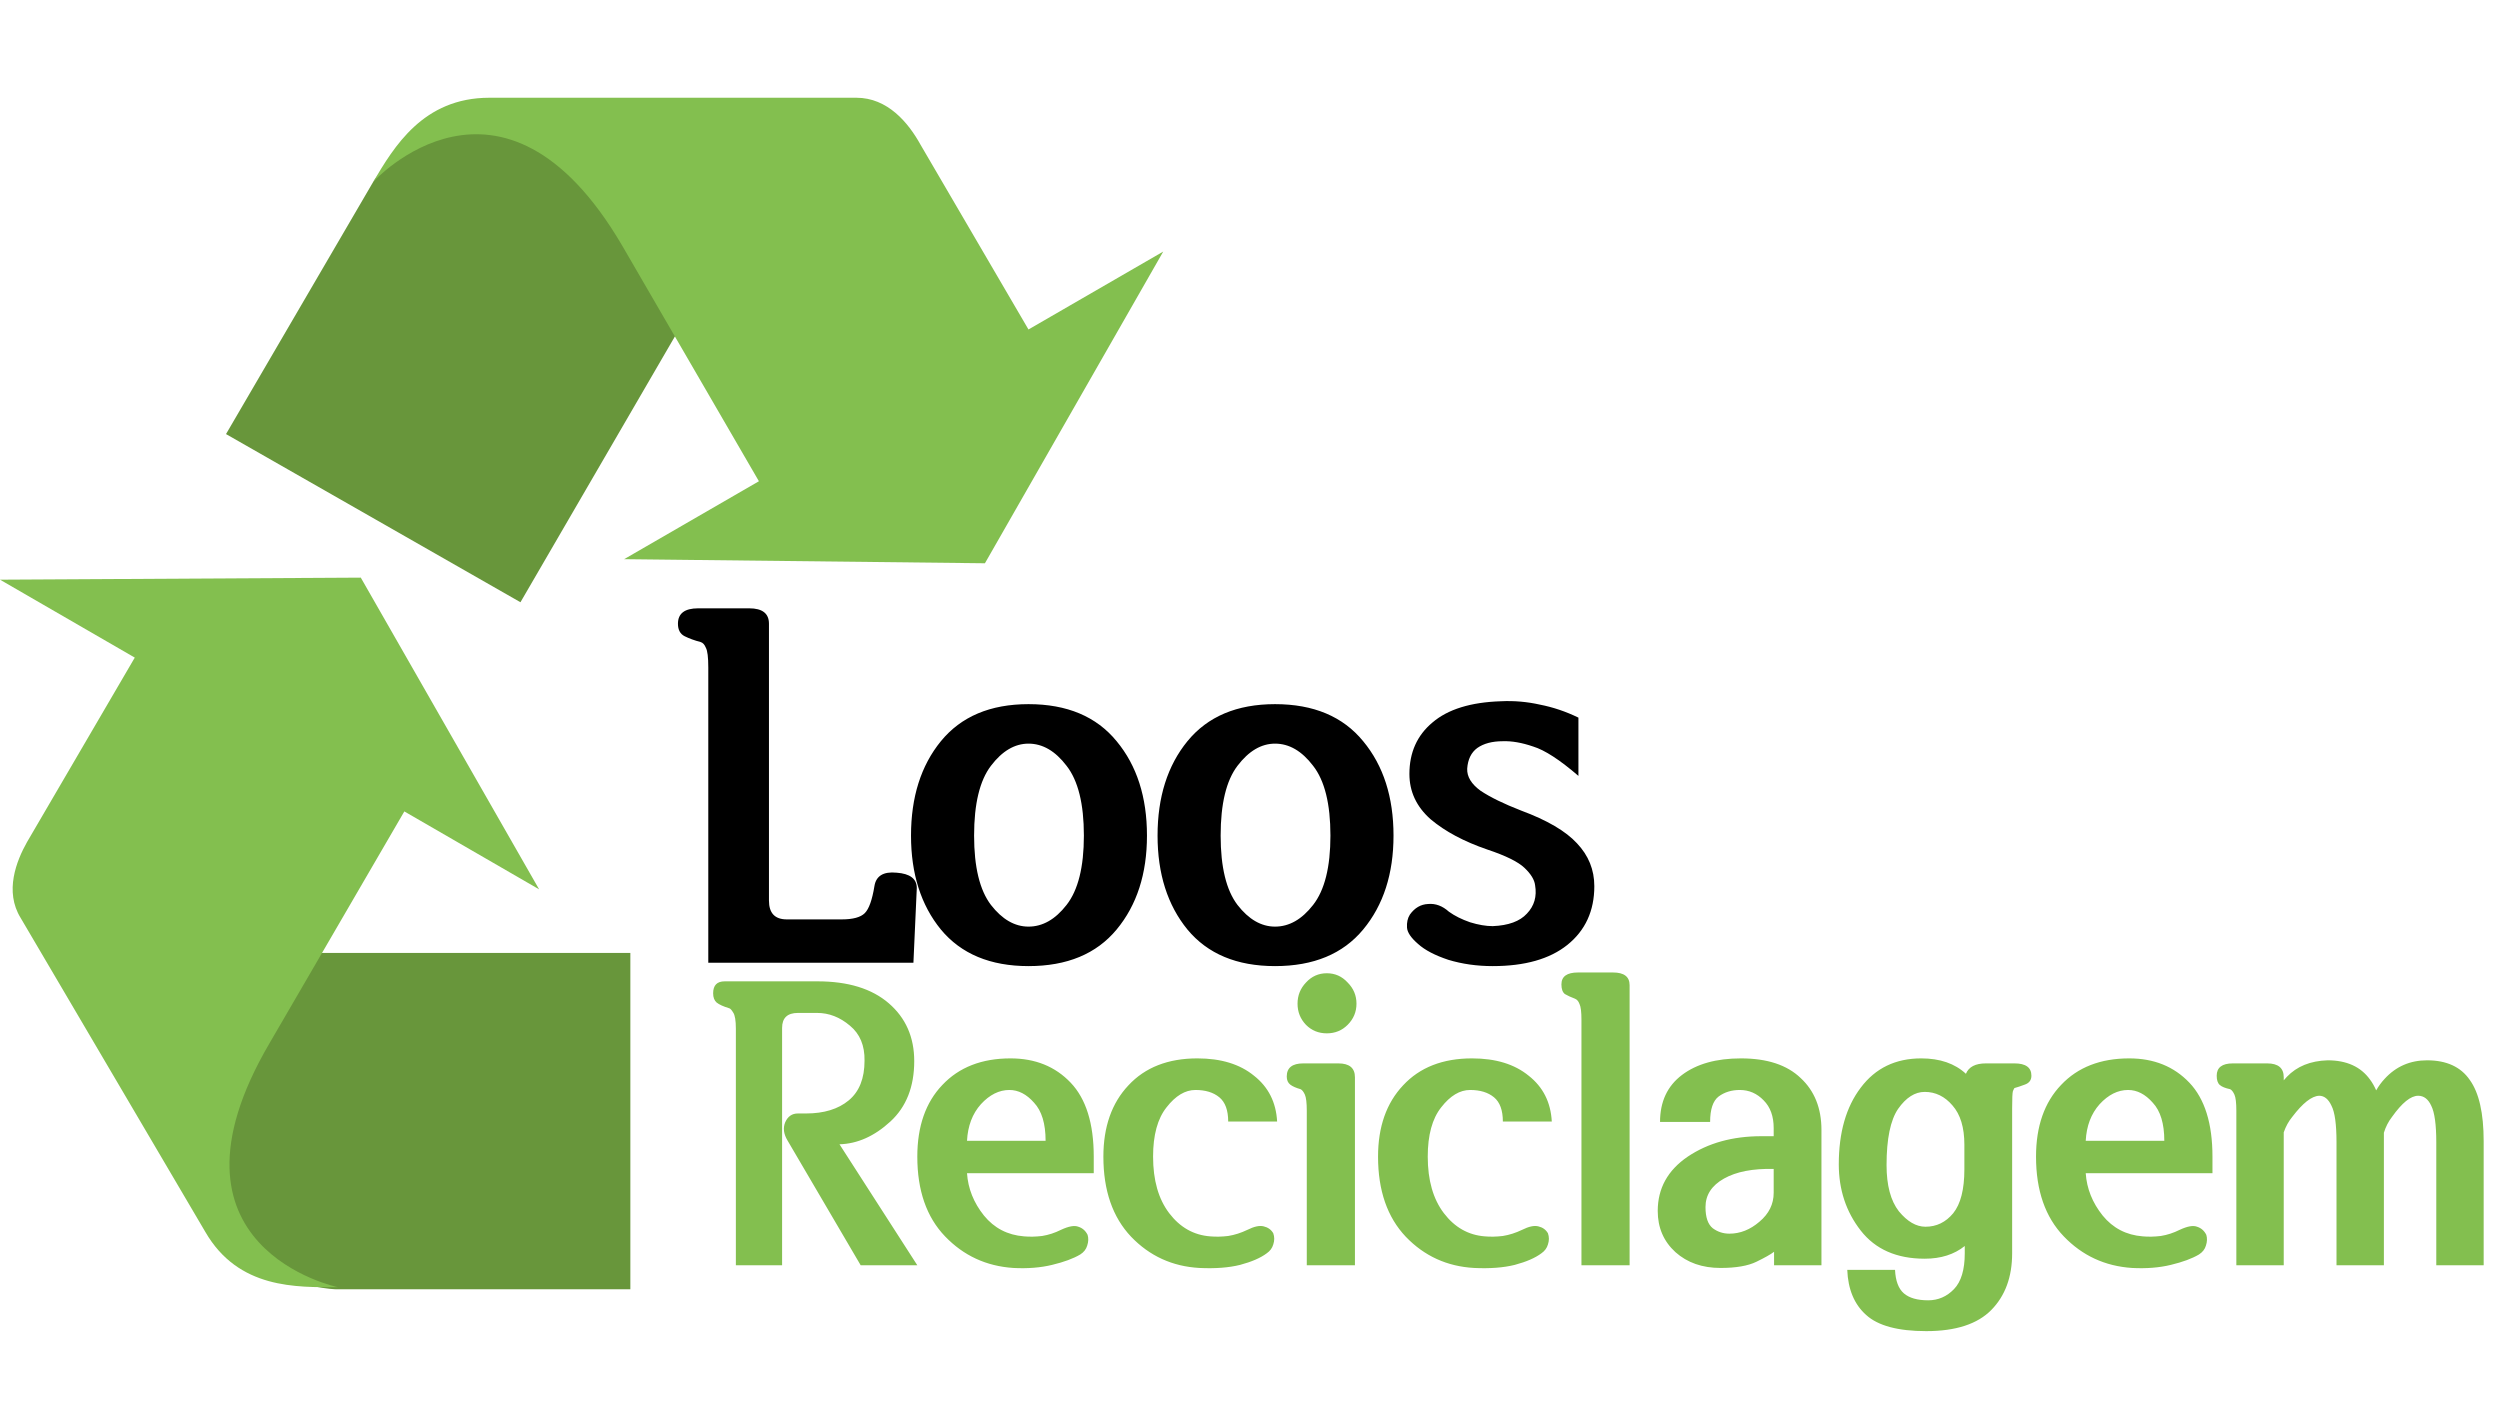 <svg width="507" height="286" viewBox="0 0 507 286" fill="none" xmlns="http://www.w3.org/2000/svg">
<path d="M68.123 261.462H127.836V193.254H43.313C43.313 193.254 40.369 216.96 40.369 225.278C39.108 261.046 68.123 261.462 68.123 261.462Z" fill="#68963B"/>
<path d="M82 164.556L109.333 180.36L73.169 117.143L0 117.559L27.333 133.363L5.467 170.795C3.364 174.538 0.841 180.776 4.205 186.183L41.631 249.816C48.359 261.461 60.133 261.046 68.543 261.046C68.543 261.046 30.277 253.143 54.666 211.553L82 164.556Z" fill="#83BF4F"/>
<path d="M75.692 36.874L45.836 88.03L105.549 122.134L147.6 49.767C147.6 49.767 128.256 35.21 121.108 31.051C90.831 12.751 75.692 36.874 75.692 36.874Z" fill="#68963B"/>
<path d="M153.907 97.596L126.574 113.4L199.743 114.232L235.907 51.014L208.574 66.819L186.707 29.387C184.184 24.813 179.979 19.822 173.671 19.822H99.241C85.784 19.822 79.897 29.803 75.692 36.874C75.692 36.874 101.764 8.176 126.154 49.767L153.907 97.596Z" fill="#83BF4F"/>
<path d="M155.945 182.645C155.945 185.184 157.15 186.453 159.559 186.453H170.691C172.97 186.453 174.533 186.03 175.379 185.184C176.225 184.337 176.876 182.514 177.332 179.715C177.658 177.632 179.155 176.72 181.824 176.98C184.559 177.176 185.926 178.217 185.926 180.105L185.242 195.242H143.641V135.379C143.641 133.296 143.478 131.961 143.152 131.375C142.892 130.724 142.534 130.333 142.078 130.203C140.841 129.878 139.767 129.487 138.855 129.031C137.944 128.576 137.488 127.729 137.488 126.492C137.488 124.409 138.855 123.367 141.59 123.367H151.941C154.611 123.367 155.945 124.409 155.945 126.492V182.645ZM184.754 169.461C184.754 161.648 186.772 155.268 190.809 150.32C194.91 145.307 200.835 142.801 208.582 142.801C216.395 142.801 222.352 145.307 226.453 150.32C230.555 155.268 232.605 161.648 232.605 169.461C232.605 177.208 230.555 183.556 226.453 188.504C222.352 193.452 216.395 195.926 208.582 195.926C200.835 195.926 194.91 193.452 190.809 188.504C186.772 183.556 184.754 177.208 184.754 169.461ZM197.547 169.461C197.547 175.841 198.686 180.529 200.965 183.523C203.243 186.453 205.783 187.918 208.582 187.918C211.447 187.918 214.018 186.453 216.297 183.523C218.641 180.529 219.812 175.841 219.812 169.461C219.812 163.016 218.641 158.296 216.297 155.301C214.018 152.306 211.447 150.809 208.582 150.809C205.783 150.809 203.243 152.306 200.965 155.301C198.686 158.296 197.547 163.016 197.547 169.461ZM234.754 169.461C234.754 161.648 236.772 155.268 240.809 150.32C244.91 145.307 250.835 142.801 258.582 142.801C266.395 142.801 272.352 145.307 276.453 150.32C280.555 155.268 282.605 161.648 282.605 169.461C282.605 177.208 280.555 183.556 276.453 188.504C272.352 193.452 266.395 195.926 258.582 195.926C250.835 195.926 244.91 193.452 240.809 188.504C236.772 183.556 234.754 177.208 234.754 169.461ZM247.547 169.461C247.547 175.841 248.686 180.529 250.965 183.523C253.243 186.453 255.783 187.918 258.582 187.918C261.447 187.918 264.018 186.453 266.297 183.523C268.641 180.529 269.812 175.841 269.812 169.461C269.812 163.016 268.641 158.296 266.297 155.301C264.018 152.306 261.447 150.809 258.582 150.809C255.783 150.809 253.243 152.306 250.965 155.301C248.686 158.296 247.547 163.016 247.547 169.461ZM301.648 172.293C296.896 170.665 293.055 168.615 290.125 166.141C287.26 163.602 285.828 160.542 285.828 156.961C285.828 152.599 287.391 149.116 290.516 146.512C293.641 143.842 298.263 142.41 304.383 142.215C307.052 142.085 309.689 142.312 312.293 142.898C314.962 143.419 317.566 144.298 320.105 145.535V157.352C316.329 154.096 313.27 152.111 310.926 151.395C308.647 150.613 306.596 150.255 304.773 150.32C302.625 150.32 300.9 150.776 299.598 151.688C298.361 152.599 297.677 153.999 297.547 155.887C297.482 157.514 298.393 159.012 300.281 160.379C302.234 161.681 304.969 163.016 308.484 164.383C313.758 166.336 317.534 168.549 319.812 171.023C322.156 173.497 323.328 176.395 323.328 179.715C323.328 184.728 321.505 188.699 317.859 191.629C314.279 194.493 309.233 195.926 302.723 195.926C299.533 195.926 296.538 195.503 293.738 194.656C291.004 193.745 288.953 192.671 287.586 191.434C286.154 190.197 285.405 189.09 285.34 188.113C285.275 187.072 285.47 186.193 285.926 185.477C286.902 184.109 288.139 183.393 289.637 183.328C291.134 183.198 292.534 183.719 293.836 184.891C295.008 185.737 296.44 186.453 298.133 187.039C299.826 187.56 301.355 187.82 302.723 187.82C305.913 187.69 308.224 186.844 309.656 185.281C311.154 183.719 311.707 181.798 311.316 179.52C311.186 178.413 310.47 177.241 309.168 176.004C307.866 174.767 305.359 173.53 301.648 172.293Z" fill="black"/>
<path d="M165.719 205.422H161.812C159.677 205.422 158.609 206.438 158.609 208.469V256.594H149.234V208.625C149.234 206.958 149.052 205.865 148.688 205.344C148.375 204.823 148.115 204.536 147.906 204.484C146.708 204.12 145.849 203.729 145.328 203.312C144.859 202.896 144.625 202.271 144.625 201.438C144.625 199.823 145.406 199.016 146.969 199.016H165.797C171.995 199.016 176.812 200.5 180.25 203.469C183.688 206.438 185.406 210.344 185.406 215.188C185.406 220.396 183.792 224.484 180.562 227.453C177.333 230.422 173.896 231.958 170.25 232.062L186.031 256.594H174.547L159.703 231.281C158.922 229.979 158.766 228.755 159.234 227.609C159.755 226.411 160.615 225.812 161.812 225.812H163.453C167.099 225.812 169.99 224.927 172.125 223.156C174.26 221.385 175.328 218.703 175.328 215.109C175.38 212.036 174.391 209.667 172.359 208C170.328 206.281 168.115 205.422 165.719 205.422ZM196.109 237.922C196.318 241.047 197.464 243.911 199.547 246.516C201.63 249.068 204.339 250.474 207.672 250.734C208.818 250.839 210.042 250.812 211.344 250.656C212.646 250.448 213.922 250.031 215.172 249.406C216.734 248.677 217.906 248.469 218.688 248.781C219.521 249.042 220.146 249.589 220.562 250.422C220.771 251.099 220.745 251.828 220.484 252.609C220.276 253.339 219.807 253.938 219.078 254.406C217.672 255.24 215.771 255.943 213.375 256.516C211.031 257.089 208.401 257.297 205.484 257.141C200.016 256.776 195.406 254.641 191.656 250.734C187.906 246.828 186.031 241.438 186.031 234.562C186.031 228.417 187.724 223.573 191.109 220.031C194.495 216.438 199.104 214.641 204.938 214.641C209.938 214.641 214 216.281 217.125 219.562C220.25 222.844 221.812 227.844 221.812 234.562V237.922H196.109ZM196.109 231.359H212.047C212.047 227.87 211.266 225.292 209.703 223.625C208.193 221.906 206.526 221.047 204.703 221.047C202.62 221.047 200.693 222.01 198.922 223.938C197.203 225.865 196.266 228.339 196.109 231.359ZM256.891 254.172C255.641 255.109 253.844 255.891 251.5 256.516C249.208 257.089 246.448 257.297 243.219 257.141C237.75 256.828 233.141 254.719 229.391 250.812C225.641 246.854 223.766 241.438 223.766 234.562C223.766 228.521 225.458 223.703 228.844 220.109C232.229 216.464 236.891 214.641 242.828 214.641C247.62 214.641 251.448 215.812 254.312 218.156C257.229 220.448 258.792 223.547 259 227.453H249.078C249.078 225.161 248.479 223.521 247.281 222.531C246.083 221.542 244.469 221.047 242.438 221.047C240.354 221.047 238.401 222.219 236.578 224.562C234.755 226.854 233.844 230.188 233.844 234.562C233.844 239.354 234.938 243.182 237.125 246.047C239.312 248.911 242.073 250.474 245.406 250.734C246.552 250.839 247.776 250.812 249.078 250.656C250.38 250.448 251.682 250.031 252.984 249.406C254.339 248.729 255.432 248.495 256.266 248.703C257.151 248.911 257.802 249.38 258.219 250.109C258.479 250.839 258.479 251.594 258.219 252.375C258.01 253.104 257.568 253.703 256.891 254.172ZM274.781 256.594H265.016V225.266C265.016 223.651 264.885 222.557 264.625 221.984C264.365 221.411 264.078 221.047 263.766 220.891C262.828 220.63 262.125 220.318 261.656 219.953C261.188 219.589 260.953 219.042 260.953 218.312C260.953 216.542 262.073 215.656 264.312 215.656H271.422C273.661 215.656 274.781 216.594 274.781 218.469V256.594ZM275.094 203.547C275.094 205.214 274.495 206.646 273.297 207.844C272.151 208.99 270.745 209.562 269.078 209.562C267.411 209.562 266.005 208.99 264.859 207.844C263.714 206.646 263.141 205.214 263.141 203.547C263.141 201.88 263.714 200.448 264.859 199.25C266.005 198 267.411 197.375 269.078 197.375C270.745 197.375 272.151 198 273.297 199.25C274.495 200.448 275.094 201.88 275.094 203.547ZM312.594 254.172C311.344 255.109 309.547 255.891 307.203 256.516C304.911 257.089 302.151 257.297 298.922 257.141C293.453 256.828 288.844 254.719 285.094 250.812C281.344 246.854 279.469 241.438 279.469 234.562C279.469 228.521 281.161 223.703 284.547 220.109C287.932 216.464 292.594 214.641 298.531 214.641C303.323 214.641 307.151 215.812 310.016 218.156C312.932 220.448 314.495 223.547 314.703 227.453H304.781C304.781 225.161 304.182 223.521 302.984 222.531C301.786 221.542 300.172 221.047 298.141 221.047C296.057 221.047 294.104 222.219 292.281 224.562C290.458 226.854 289.547 230.188 289.547 234.562C289.547 239.354 290.641 243.182 292.828 246.047C295.016 248.911 297.776 250.474 301.109 250.734C302.255 250.839 303.479 250.812 304.781 250.656C306.083 250.448 307.385 250.031 308.688 249.406C310.042 248.729 311.135 248.495 311.969 248.703C312.854 248.911 313.505 249.38 313.922 250.109C314.182 250.839 314.182 251.594 313.922 252.375C313.714 253.104 313.271 253.703 312.594 254.172ZM330.484 256.594H320.719V206.828C320.719 205.214 320.589 204.146 320.328 203.625C320.12 203.052 319.807 202.688 319.391 202.531C318.557 202.219 317.88 201.906 317.359 201.594C316.891 201.229 316.656 200.578 316.656 199.641C316.656 198.026 317.776 197.219 320.016 197.219H327.125C329.365 197.219 330.484 198.078 330.484 199.797V256.594ZM359.781 253.859C359.104 254.38 357.906 255.057 356.188 255.891C354.469 256.724 352.047 257.141 348.922 257.141C345.224 257.141 342.177 256.073 339.781 253.938C337.385 251.75 336.188 248.964 336.188 245.578C336.188 240.995 338.219 237.323 342.281 234.562C346.396 231.802 351.37 230.422 357.203 230.422H359.703V228.781C359.703 226.385 359.026 224.51 357.672 223.156C356.318 221.75 354.703 221.047 352.828 221.047C351.161 221.047 349.729 221.49 348.531 222.375C347.385 223.26 346.812 224.979 346.812 227.531H336.656C336.656 223.417 338.141 220.24 341.109 218C344.078 215.76 348.062 214.641 353.062 214.641C358.375 214.641 362.411 215.969 365.172 218.625C367.984 221.229 369.391 224.745 369.391 229.172V256.594H359.781V253.859ZM359.703 237.062C355.484 236.958 352.125 237.609 349.625 239.016C347.125 240.422 345.875 242.349 345.875 244.797C345.875 246.88 346.37 248.312 347.359 249.094C348.349 249.823 349.469 250.188 350.719 250.188C352.906 250.188 354.938 249.38 356.812 247.766C358.74 246.151 359.703 244.198 359.703 241.906V237.062ZM382.594 236.281C382.594 240.396 383.427 243.521 385.094 245.656C386.812 247.74 388.609 248.781 390.484 248.781C392.724 248.781 394.599 247.87 396.109 246.047C397.62 244.172 398.375 241.203 398.375 237.141V232.141C398.375 228.651 397.568 225.995 395.953 224.172C394.391 222.349 392.516 221.438 390.328 221.438C388.349 221.438 386.552 222.583 384.938 224.875C383.375 227.167 382.594 230.969 382.594 236.281ZM398.453 252.688C396.318 254.406 393.609 255.266 390.328 255.266C384.651 255.266 380.328 253.365 377.359 249.562C374.391 245.76 372.906 241.281 372.906 236.125C372.906 229.667 374.391 224.484 377.359 220.578C380.328 216.62 384.417 214.641 389.625 214.641C393.427 214.641 396.448 215.682 398.688 217.766C399.26 216.359 400.615 215.656 402.75 215.656H408.531C410.823 215.656 411.969 216.49 411.969 218.156C411.969 219.042 411.526 219.641 410.641 219.953C409.807 220.266 409.104 220.5 408.531 220.656C408.479 220.708 408.375 220.917 408.219 221.281C408.115 221.594 408.062 222.766 408.062 224.797V254.172C408.062 258.964 406.656 262.792 403.844 265.656C401.031 268.521 396.63 269.953 390.641 269.953C384.911 269.953 380.849 268.859 378.453 266.672C376.057 264.536 374.781 261.49 374.625 257.531H384.312C384.417 259.771 385.016 261.359 386.109 262.297C387.203 263.234 388.844 263.703 391.031 263.703C393.062 263.703 394.807 262.948 396.266 261.438C397.724 259.927 398.453 257.505 398.453 254.172V252.688ZM422.984 237.922C423.193 241.047 424.339 243.911 426.422 246.516C428.505 249.068 431.214 250.474 434.547 250.734C435.693 250.839 436.917 250.812 438.219 250.656C439.521 250.448 440.797 250.031 442.047 249.406C443.609 248.677 444.781 248.469 445.562 248.781C446.396 249.042 447.021 249.589 447.438 250.422C447.646 251.099 447.62 251.828 447.359 252.609C447.151 253.339 446.682 253.938 445.953 254.406C444.547 255.24 442.646 255.943 440.25 256.516C437.906 257.089 435.276 257.297 432.359 257.141C426.891 256.776 422.281 254.641 418.531 250.734C414.781 246.828 412.906 241.438 412.906 234.562C412.906 228.417 414.599 223.573 417.984 220.031C421.37 216.438 425.979 214.641 431.812 214.641C436.812 214.641 440.875 216.281 444 219.562C447.125 222.844 448.688 227.844 448.688 234.562V237.922H422.984ZM422.984 231.359H438.922C438.922 227.87 438.141 225.292 436.578 223.625C435.068 221.906 433.401 221.047 431.578 221.047C429.495 221.047 427.568 222.01 425.797 223.938C424.078 225.865 423.141 228.339 422.984 231.359ZM463.141 256.594H453.531V225.266C453.531 223.651 453.401 222.557 453.141 221.984C452.88 221.411 452.594 221.047 452.281 220.891C451.292 220.682 450.589 220.396 450.172 220.031C449.755 219.667 449.547 219.042 449.547 218.156C449.547 216.49 450.641 215.656 452.828 215.656H459.781C462.021 215.656 463.141 216.594 463.141 218.469V219.094C463.349 218.885 463.557 218.651 463.766 218.391C465.797 216.255 468.557 215.135 472.047 215.031C475.901 215.031 478.766 216.333 480.641 218.938C481.109 219.562 481.526 220.292 481.891 221.125C482.359 220.292 482.932 219.51 483.609 218.781C485.901 216.281 488.766 215.031 492.203 215.031C496.161 215.031 499.052 216.359 500.875 219.016C502.75 221.62 503.688 225.76 503.688 231.438V256.594H494.078V231.672C494.078 228.078 493.74 225.604 493.062 224.25C492.438 222.896 491.552 222.219 490.406 222.219C488.896 222.219 487.125 223.651 485.094 226.516C484.365 227.453 483.818 228.521 483.453 229.719V256.594H473.844V231.672C473.844 228.026 473.505 225.552 472.828 224.25C472.203 222.896 471.37 222.219 470.328 222.219C468.818 222.271 466.995 223.703 464.859 226.516C464.13 227.401 463.557 228.443 463.141 229.641V256.594Z" fill="#83BF4F"/>
</svg>
